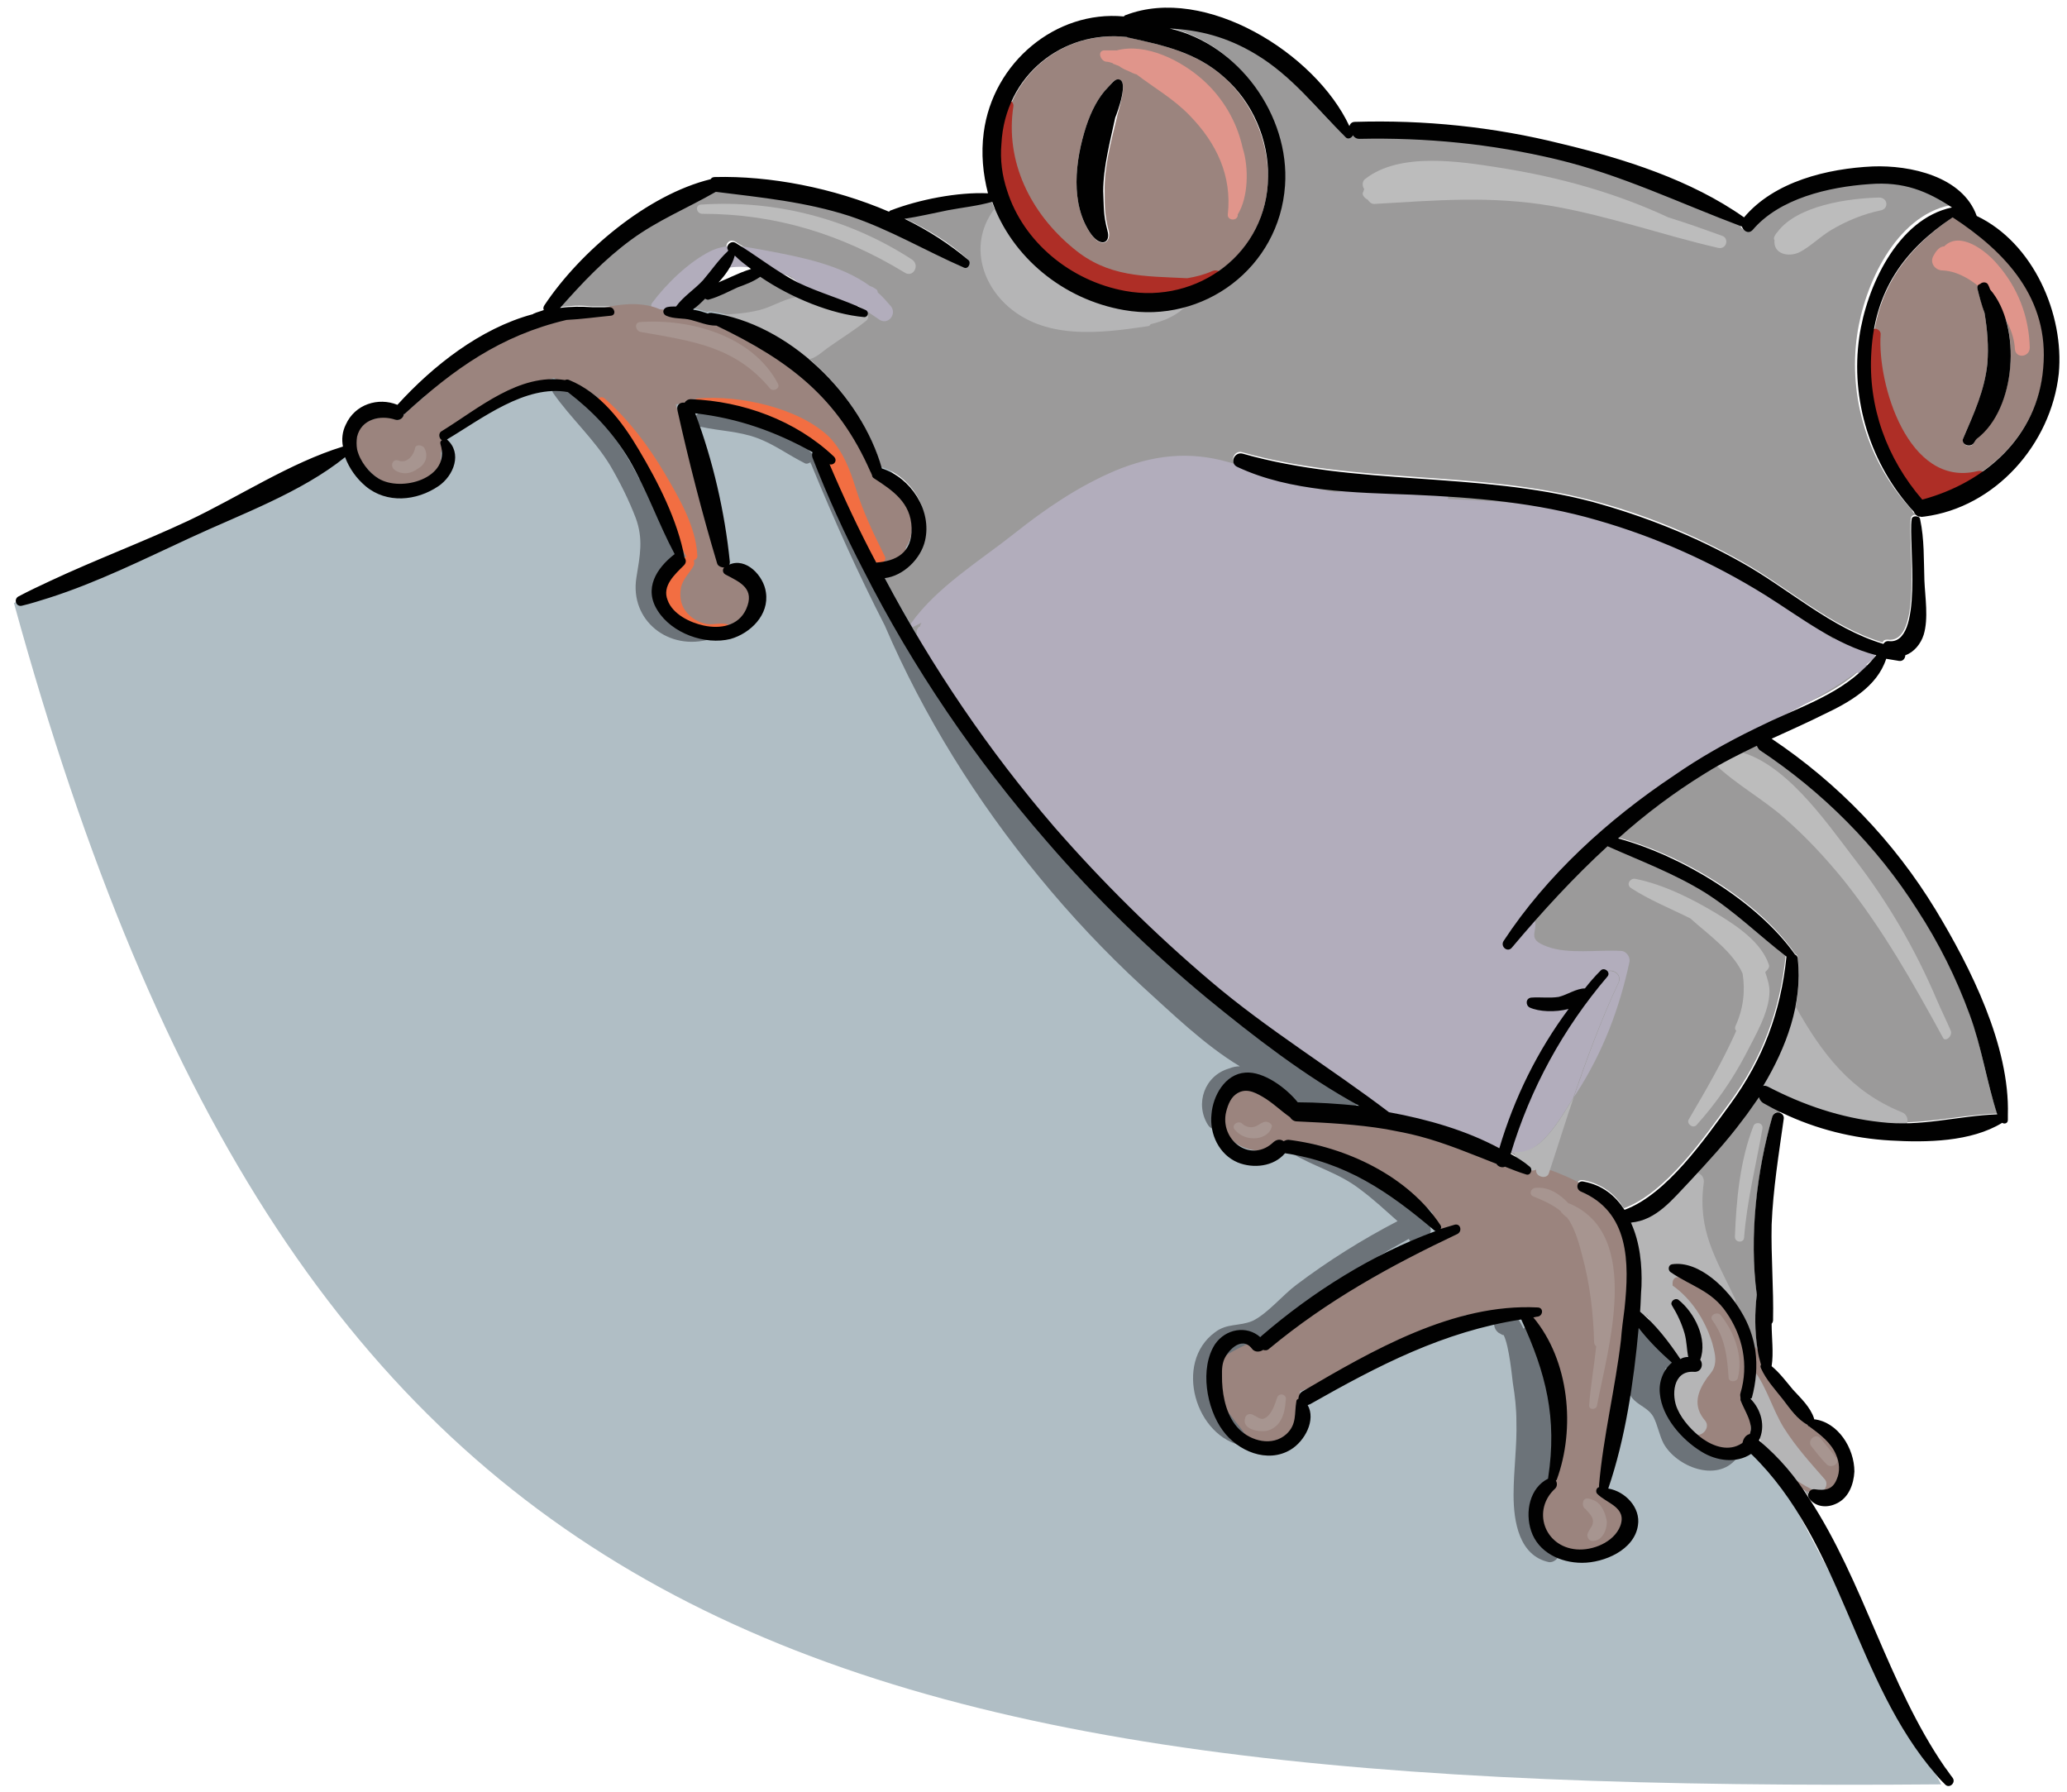<svg width="135" height="117" viewBox="0 0 135 117" version="1.1" xmlns="http://www.w3.org/2000/svg" xmlns:xlink="http://www.w3.org/1999/xlink">
<title>XMLID 2</title>
<desc>Created using Figma</desc>
<g id="Canvas" transform="translate(4918 -8466)">
<g id="XMLID 2">
<g id="XMLID 61" style="mix-blend-mode:difference">
<g id="Vector">
<use xlink:href="#path0_fill" transform="translate(-4917.09 8484.82)" fill="#B0BEC5"/>
</g>
<g id="XMLID 72">
<use xlink:href="#path1_fill" transform="translate(-4852.56 8468.37)" fill="#9B847E"/>
</g>
<g id="XMLID 71">
<use xlink:href="#path2_fill" transform="translate(-4827.33 8533.13)" fill="#9B9A9A"/>
</g>
<g id="XMLID 70">
<use xlink:href="#path3_fill" transform="translate(-4803.67 8554.1)" fill="#9B9A9A"/>
</g>
<g id="XMLID 69">
<use xlink:href="#path4_fill" transform="translate(-4812.31 8514.65)" fill="#9B9A9A"/>
</g>
<g id="XMLID 68">
<use xlink:href="#path5_fill" transform="translate(-4811.57 8537.52)" fill="#9B9A9A"/>
</g>
<g id="XMLID 65">
<use xlink:href="#path6_fill" transform="translate(-4894.76 8467.81)" fill="#9B9A9A"/>
</g>
<g id="XMLID 62">
<use xlink:href="#path7_fill" transform="translate(-4795.76 8480.15)" fill="#9B847E"/>
</g>
</g>
<g id="XMLID 60">
<use xlink:href="#path8_fill" transform="translate(-4858.54 8495.76)" fill="#B2ADBC"/>
</g>
<g id="XMLID 58">
<use xlink:href="#path9_fill" transform="translate(-4824.28 8525.56)" fill="#B2ADBC"/>
</g>
<g id="XMLID 57">
<use xlink:href="#path10_fill" transform="translate(-4875.47 8482.07)" fill="#B2ADBC"/>
</g>
<g id="XMLID 56">
<use xlink:href="#path11_fill" transform="translate(-4838.46 8537)" fill="#9B847E"/>
</g>
<g id="XMLID 55">
<use xlink:href="#path12_fill" transform="translate(-4809.64 8548.81)" fill="#9B847E"/>
</g>
<g id="XMLID 54">
<use xlink:href="#path13_fill" transform="translate(-4894.79 8485.86)" fill="#9B847E"/>
</g>
<g id="XMLID 42">
<g id="XMLID 53">
<use xlink:href="#path14_fill" transform="translate(-4871.39 8485.41)" fill="#B5B5B6"/>
</g>
<g id="XMLID 52">
<use xlink:href="#path15_fill" transform="translate(-4853.96 8479.23)" fill="#B5B5B6"/>
</g>
<g id="XMLID 51">
<use xlink:href="#path16_fill" transform="translate(-4879.04 8491.94)" fill="#F26E42"/>
</g>
<g id="XMLID 50">
<use xlink:href="#path17_fill" transform="translate(-4872.74 8491.98)" fill="#F26E42"/>
</g>
<g id="XMLID 49">
<use xlink:href="#path18_fill" transform="translate(-4811.55 8542.56)" fill="#B5B5B6"/>
</g>
<g id="XMLID 48">
<use xlink:href="#path19_fill" transform="translate(-4804.04 8555.35)" fill="#B5B5B6"/>
</g>
<g id="XMLID 47">
<use xlink:href="#path20_fill" transform="translate(-4802.88 8531.59)" fill="#B5B5B6"/>
</g>
<g id="XMLID 46">
<use xlink:href="#path21_fill" transform="translate(-4852.86 8515.76)" fill="#B2ADBC"/>
</g>
<g id="XMLID 45">
<use xlink:href="#path22_fill" transform="translate(-4819.52 8529.42)" fill="#B2ADBC"/>
</g>
<g id="XMLID 44">
<use xlink:href="#path22_fill" transform="translate(-4819.52 8529.42)" fill="#B2ADBC"/>
</g>
<g id="XMLID 43">
<use xlink:href="#path23_fill" transform="translate(-4819.1 8537.66)" fill="#B5B5B6"/>
</g>
</g>
<g id="XMLID 33">
<g id="XMLID 40">
<use xlink:href="#path24_fill" transform="translate(-4811.78 8552.55)" fill="#6C7379"/>
</g>
<g id="XMLID 39">
<use xlink:href="#path25_fill" transform="translate(-4820.42 8551.59)" fill="#6C7379"/>
</g>
<g id="XMLID 38">
<use xlink:href="#path26_fill" transform="translate(-4840.08 8540.6)" fill="#6C7379"/>
</g>
<g id="XMLID 37">
<use xlink:href="#path27_fill" transform="translate(-4872.62 8492.87)" fill="#6C7379"/>
</g>
<g id="XMLID 36">
<use xlink:href="#path28_fill" transform="translate(-4881.93 8491.19)" fill="#6C7379"/>
</g>
</g>
<g id="XMLID 18">
<g id="XMLID 32">
<use xlink:href="#path29_fill" transform="translate(-4806.11 8515.02)" fill="#BCBCBC"/>
</g>
<g id="XMLID 31">
<use xlink:href="#path30_fill" transform="translate(-4811.63 8523.38)" fill="#BCBCBC"/>
</g>
<g id="XMLID 30">
<use xlink:href="#path31_fill" transform="translate(-4804.69 8539.34)" fill="#BCBCBC"/>
</g>
<g id="XMLID 29">
<use xlink:href="#path32_fill" transform="translate(-4818.03 8543.56)" fill="#A79590"/>
</g>
<g id="XMLID 28">
<use xlink:href="#path33_fill" transform="translate(-4814.62 8563.85)" fill="#A79590"/>
</g>
<g id="XMLID 27">
<use xlink:href="#path34_fill" transform="translate(-4836.71 8557.06)" fill="#A79590"/>
</g>
<g id="XMLID 26">
<use xlink:href="#path35_fill" transform="translate(-4837.43 8539.25)" fill="#A79590"/>
</g>
<g id="XMLID 25">
<use xlink:href="#path36_fill" transform="translate(-4806.22 8551.77)" fill="#A79590"/>
</g>
<g id="XMLID 24">
<use xlink:href="#path37_fill" transform="translate(-4799.78 8559.79)" fill="#A79590"/>
</g>
<g id="XMLID 23">
<use xlink:href="#path38_fill" transform="translate(-4876.46 8487)" fill="#A79590"/>
</g>
<g id="XMLID 22">
<use xlink:href="#path39_fill" transform="translate(-4892.39 8495.08)" fill="#A79590"/>
</g>
<g id="XMLID 21">
<use xlink:href="#path40_fill" transform="translate(-4872.48 8479.31)" fill="#BCBCBC"/>
</g>
<g id="XMLID 20">
<use xlink:href="#path41_fill" transform="translate(-4829 8476.5)" fill="#BCBCBC"/>
</g>
<g id="XMLID 19">
<use xlink:href="#path42_fill" transform="translate(-4802.14 8478.9)" fill="#BCBCBC"/>
</g>
</g>
<g id="XMLID 17">
<use xlink:href="#path43_fill" transform="translate(-4853.17 8472.51)" fill="#AE2E26"/>
</g>
<g id="XMLID 16">
<use xlink:href="#path44_fill" transform="translate(-4796.11 8487.47)" fill="#AE2E26"/>
</g>
<g id="XMLID 13">
<g id="XMLID 15">
<use xlink:href="#path45_fill" transform="translate(-4846.15 8469.17)" fill="#E0958B"/>
</g>
<g id="XMLID 14">
<use xlink:href="#path46_fill" transform="translate(-4791.81 8481.71)" fill="#E0958B"/>
</g>
</g>
<g id="XMLID 3">
<g id="XMLID 12">
<use xlink:href="#path47_fill" transform="translate(-4847.69 8471.18)" fill="#010101"/>
</g>
<g id="XMLID 11">
<use xlink:href="#path48_fill" transform="translate(-4803.46 8538.64)" fill="#010101"/>
</g>
<g id="XMLID 10">
<use xlink:href="#path49_fill" transform="translate(-4789.81 8484.44)" fill="#010101"/>
</g>
<g id="XMLID 4">
<use xlink:href="#path50_fill" transform="translate(-4916.97 8466.5)" fill="#010101"/>
</g>
</g>
</g>
</g>
<defs>
<path id="path0_fill" d="M 125.875 97.698C 51.954 98.328 18.678 88.536 0 20.556L 46.655 0L 114.558 76.218L 125.875 97.698Z"/>
<path id="path1_fill" d="M 17.377 9.194C 17.377 6.745 16.315 4.297 14.513 2.68C 12.712 1.064 10.587 0.602 8.323 0.094C 8.277 0.094 8.231 0.047 8.185 0.047C 3.981 -0.415 0.24 2.542 0.009 7.023C -0.037 8.085 0.101 9.147 0.378 10.071C 1.441 13.443 4.536 15.938 8.092 16.631C 12.804 17.508 17.331 14.182 17.377 9.194ZM 5.829 12.935C 4.443 10.995 4.767 8.085 5.506 5.868C 5.829 4.898 6.291 3.974 6.938 3.327C 7.076 3.189 7.307 2.819 7.538 2.819C 8.37 2.727 7.538 4.99 7.492 5.36C 7.122 6.884 6.66 8.593 6.707 10.164C 6.707 11.18 6.707 11.688 6.984 12.75C 7.122 13.489 6.476 13.859 5.829 12.935Z"/>
<path id="path2_fill" d="M 0.191 0C -0.086 0 -0.04 0.416 0.191 0.416C 0.468 0.416 0.422 0 0.191 0Z"/>
<path id="path3_fill" d="M 0.231 0.046C 0.416 1.062 0.323 2.125 0.046 3.141C 0.046 3.187 0.046 3.187 0 3.187C 0.739 3.88 1.109 4.989 0.693 5.913C 1.94 7.067 2.956 8.315 3.834 9.7C 3.649 9.423 3.834 9.054 4.204 9.1C 4.85 9.239 5.358 9.146 5.636 8.499C 5.866 7.991 5.82 7.391 5.589 6.883C 5.266 6.051 4.527 5.497 3.834 5.035C 3.788 4.989 3.742 4.943 3.742 4.943C 3.049 4.573 2.633 3.834 2.125 3.28C 1.617 2.633 1.016 2.032 0.693 1.247C 0.647 1.155 0.693 1.062 0.693 1.016C 0.601 0.693 0.508 0.37 0.462 -2.81938e-06L 0.231 0.046Z"/>
<path id="path4_fill" d="M 9.793 22.265C 12.102 23.466 14.551 24.297 17.137 24.575C 19.817 24.852 22.172 24.159 24.759 24.066C 24.02 21.942 23.743 19.678 22.958 17.553C 22.08 15.151 20.925 12.842 19.54 10.717C 16.86 6.559 13.35 3.003 9.239 0.277C 9.146 0.185 9.054 0.092 9.054 0C 7.899 0.554 6.79 1.155 5.682 1.802C 3.649 3.049 1.755 4.527 1.40969e-06 6.051C 4.157 7.16 9.146 10.162 11.548 13.627C 11.641 13.673 11.733 13.765 11.733 13.904C 12.056 16.814 11.04 19.678 9.516 22.172C 9.608 22.219 9.7 22.219 9.793 22.265Z"/>
<path id="path5_fill" d="M 7.206 14.089C 7.668 14.874 7.991 15.752 8.13 16.629L 8.361 16.583C 8.176 15.475 8.176 14.181 8.315 13.026C 7.807 9.239 8.315 4.943 9.331 1.386C 9.423 1.109 9.654 1.062 9.839 1.155L 9.885 1.016C 9.47 0.831 9.054 0.601 8.638 0.37C 8.499 0.277 8.407 0.139 8.361 0C 8.038 0.508 7.668 1.016 7.298 1.478C 6.236 2.91 5.035 4.204 3.834 5.497C 2.725 6.652 1.663 8.038 -2.81938e-06 8.176C 0.554 9.423 0.739 10.948 0.693 12.333C 0.647 12.888 0.647 13.442 0.601 13.996C 1.663 14.874 2.494 15.983 3.233 17.091C 3.372 17.045 3.557 16.999 3.742 16.953C 3.695 16.445 3.649 15.937 3.511 15.428C 3.326 14.782 3.003 14.135 2.679 13.581C 2.541 13.35 2.864 13.072 3.095 13.211C 4.157 13.996 5.035 15.752 4.527 17.137C 4.758 17.415 4.619 17.969 4.111 17.923C 2.725 17.83 2.633 19.447 3.049 20.371C 3.372 21.11 4.065 21.849 4.712 22.311C 5.451 22.819 6.421 23.189 7.252 22.588C 7.252 22.588 7.298 22.588 7.298 22.542C 7.345 22.265 7.529 22.034 7.76 21.988C 8.038 21.295 7.391 20.51 7.16 19.77C 7.16 19.724 7.16 19.678 7.16 19.632C 7.114 19.54 7.114 19.447 7.16 19.308C 7.668 17.507 7.298 15.613 6.236 14.043C 5.22 12.611 3.88 12.333 2.587 11.41C 2.402 11.271 2.494 10.902 2.679 10.902C 4.481 10.717 6.328 12.657 7.206 14.089Z"/>
<path id="path6_fill" d="M 53.11 -4.40528e-08C 57.591 1.016 60.917 5.682 60.639 10.255C 60.27 15.613 55.327 19.355 50.108 18.385C 46.181 17.692 42.809 14.92 41.516 11.317C 40.592 11.594 39.576 11.687 38.605 11.871C 37.682 12.056 36.758 12.287 35.788 12.426C 37.358 13.165 38.79 14.043 39.945 15.105C 40.176 15.29 39.945 15.752 39.668 15.613C 37.174 14.505 34.818 13.119 32.185 12.241C 29.321 11.317 26.457 10.994 23.5 10.671C 23.5 10.671 23.5 10.671 23.454 10.671C 21.607 11.733 19.62 12.518 17.911 13.812C 16.156 15.105 14.724 16.629 13.292 18.246C 13.985 18.154 14.678 18.108 15.371 18.2C 15.74 18.2 16.156 18.2 16.525 18.2C 16.849 18.2 16.987 18.754 16.618 18.754C 15.648 18.847 14.678 18.985 13.708 19.031C 9.412 20.048 6.363 22.219 3.13 25.175C 3.13 25.175 3.13 25.175 3.083 25.175C 3.037 25.406 2.806 25.637 2.529 25.544C 1.513 25.221 0.312 25.498 0.035 26.653C -0.012 26.93 -0.012 27.207 0.035 27.485C 0.219 28.27 0.82 29.009 1.42 29.378C 2.899 30.302 6.178 29.378 5.485 27.161C 5.439 27.069 5.485 26.977 5.578 26.884C 5.393 26.792 5.301 26.422 5.578 26.284C 7.98 24.805 10.613 22.496 13.615 22.958C 13.708 22.912 13.8 22.912 13.892 22.958C 15.925 23.743 17.311 25.683 18.419 27.485C 19.713 29.61 20.96 32.058 21.422 34.552C 21.514 34.691 21.56 34.922 21.376 35.06C 20.775 35.661 19.944 36.354 20.313 37.324C 20.683 38.201 21.838 38.802 22.669 38.987C 23.732 39.218 24.979 39.033 25.441 37.924C 26.041 36.585 25.025 36.169 24.101 35.661C 23.962 35.568 23.87 35.337 24.009 35.199C 23.824 35.245 23.593 35.153 23.547 34.922C 22.577 31.642 21.699 28.27 20.96 24.944C 20.867 24.575 21.145 24.39 21.422 24.436C 21.514 24.297 21.653 24.205 21.838 24.205C 25.256 24.39 28.674 25.637 31.169 27.947C 31.399 28.177 31.169 28.547 30.891 28.455C 31.815 30.626 32.831 32.751 33.94 34.876C 35.187 34.783 36.296 34.275 36.25 32.612C 36.203 30.995 35.002 30.21 33.801 29.378C 33.709 29.332 33.663 29.24 33.663 29.148C 33.617 29.101 33.571 29.055 33.571 29.009C 31.446 24.159 28.305 21.433 23.5 19.54C 23.5 19.54 23.5 19.54 23.454 19.54C 22.9 19.401 22.392 19.17 21.838 19.078C 21.329 18.939 20.729 18.939 20.221 18.708C 19.944 18.57 19.99 18.246 20.267 18.154C 20.452 18.108 20.683 18.108 20.867 18.108C 21.329 17.461 22.069 16.999 22.623 16.398C 23.177 15.752 23.639 15.059 24.24 14.505C 24.24 14.505 24.286 14.505 24.286 14.458C 24.055 14.181 24.378 13.765 24.748 13.95C 26.134 14.782 27.381 15.798 28.813 16.537C 30.245 17.276 31.815 17.692 33.247 18.338C 33.478 18.431 33.386 18.8 33.155 18.8C 30.984 18.616 28.397 17.553 26.364 16.167C 25.902 16.445 25.394 16.629 24.886 16.86C 24.286 17.091 23.639 17.415 23.039 17.646C 22.946 17.692 22.808 17.646 22.761 17.599C 22.53 17.83 22.253 18.108 21.976 18.292C 22.022 18.292 22.069 18.292 22.115 18.338C 22.392 18.385 22.669 18.477 22.946 18.57C 22.992 18.523 23.085 18.523 23.177 18.523C 28.212 19.262 32.97 23.928 34.31 28.686C 36.25 29.286 37.589 31.411 37.127 33.397C 36.85 34.598 35.695 35.753 34.494 35.846C 37.589 41.62 41.285 47.07 45.581 52.105C 48.722 55.755 52.094 59.08 55.789 62.175C 59.485 65.316 63.596 67.765 67.43 70.721C 69.97 71.137 72.511 71.922 74.636 73.077C 75.606 69.797 77.13 66.702 79.163 63.977C 78.285 64.208 77.176 64.162 76.622 63.885C 76.345 63.746 76.345 63.284 76.715 63.238C 77.315 63.192 77.915 63.284 78.516 63.192C 79.117 63.099 79.671 62.684 80.225 62.637C 80.549 62.268 80.872 61.852 81.241 61.482C 81.472 61.252 81.888 61.621 81.703 61.852C 78.793 65.316 76.668 69.15 75.375 73.446C 75.837 73.724 76.253 74.001 76.622 74.278C 76.853 74.463 76.668 74.878 76.391 74.786C 75.929 74.647 75.467 74.463 75.005 74.278C 74.821 74.37 74.59 74.278 74.451 74.093C 72.788 73.446 71.171 72.707 69.416 72.291C 68.677 72.107 67.938 71.968 67.245 71.83C 65.351 71.506 63.411 71.414 61.425 71.322C 61.194 71.322 61.055 71.183 60.963 71.044C 60.316 70.629 59.808 70.121 59.161 69.705C 58.607 69.381 58.007 69.104 57.406 69.566C 57.036 69.843 56.805 70.444 56.759 70.86C 56.482 72.707 58.468 74.047 59.9 72.661C 60.131 72.43 60.362 72.476 60.547 72.615C 60.639 72.569 60.732 72.522 60.87 72.522C 64.612 72.984 68.677 74.878 70.802 78.112C 70.848 78.204 70.848 78.297 70.802 78.343C 71.125 78.25 71.402 78.158 71.726 78.066C 72.095 77.927 72.28 78.481 71.91 78.666C 67.476 80.791 63.411 83.054 59.623 86.149C 59.485 86.288 59.346 86.288 59.208 86.242C 59.023 86.38 58.653 86.427 58.468 86.149C 57.776 85.272 56.805 86.427 56.621 86.981C 56.482 87.397 56.482 87.905 56.528 88.32C 56.575 89.429 56.852 90.63 57.637 91.415C 58.422 92.201 59.808 92.57 60.732 91.739C 61.425 91.092 61.24 90.445 61.379 89.614C 61.379 89.521 61.471 89.475 61.517 89.429C 61.471 89.244 61.517 89.059 61.748 88.967C 66.321 86.242 71.633 83.147 77.13 83.47C 77.546 83.47 77.5 84.025 77.13 84.071C 77.038 84.071 76.945 84.117 76.853 84.117C 79.209 86.935 79.625 91.369 78.377 94.741C 78.377 94.741 78.377 94.787 78.331 94.787C 78.424 94.926 78.424 95.157 78.285 95.296C 76.761 96.728 77.546 99.129 79.671 99.268C 80.733 99.36 82.165 98.806 82.535 97.744C 82.997 96.543 81.611 96.312 81.01 95.619C 80.872 95.48 80.918 95.249 81.149 95.203C 81.149 95.157 81.149 95.111 81.149 95.064C 81.426 91.923 82.211 88.782 82.581 85.595C 82.673 84.948 82.766 84.255 82.812 83.562C 83.135 80.56 83.135 77.28 79.948 75.895C 79.578 75.756 79.717 75.202 80.133 75.248C 81.38 75.479 82.258 76.172 82.812 77.096C 85.584 76.079 88.078 72.43 89.741 70.167C 91.866 67.257 93.02 64.162 93.39 60.559C 91.588 59.173 89.972 57.556 88.032 56.355C 85.999 55.108 83.874 54.276 81.703 53.352C 79.486 55.385 77.407 57.602 75.467 59.958C 75.19 60.281 74.682 59.866 74.913 59.542C 77.731 55.2 81.749 51.597 86.045 48.733C 87.708 47.625 89.51 46.562 91.311 45.685C 91.681 45.5 92.05 45.315 92.466 45.13C 95.099 43.929 97.409 43.144 99.257 40.88C 96.577 40.141 94.36 38.432 92.004 36.954C 88.586 34.783 84.891 33.166 81.01 32.058C 77.038 30.903 73.019 30.58 68.908 30.395C 65.166 30.256 61.009 30.256 57.544 28.593C 57.036 28.362 57.36 27.577 57.868 27.716C 65.351 29.84 73.158 28.87 80.687 30.857C 84.059 31.734 87.339 33.074 90.388 34.783C 93.482 36.492 96.3 39.125 99.719 40.141C 99.765 40.003 99.857 39.957 100.042 39.957C 102.398 40.28 101.335 33.397 101.566 32.011C 101.612 31.827 101.797 31.781 101.936 31.827L 101.936 31.781C 101.751 31.734 101.659 31.596 101.612 31.457C 98.795 28.455 97.455 24.159 98.055 20.048C 98.517 16.814 100.55 12.333 104.107 11.594C 102.49 10.532 100.966 9.885 98.702 10.07C 96.115 10.255 92.836 10.994 91.08 13.072C 90.803 13.396 90.48 13.165 90.388 12.842C 86.323 11.317 82.535 9.423 78.285 8.453C 74.035 7.437 69.739 7.067 65.397 7.114C 65.213 7.114 65.074 7.021 64.982 6.883C 64.935 7.067 64.704 7.16 64.52 7.021C 62.58 5.127 61.009 3.003 58.607 1.571C 56.852 0.554 55.05 0.092 53.11 -4.40528e-08ZM 67.615 65.732C 67.384 65.732 67.337 65.316 67.615 65.316C 67.846 65.316 67.892 65.732 67.615 65.732Z"/>
<path id="path7_fill" d="M 0.027 8.777C -0.204 12.38 1.044 15.752 3.353 18.431C 7.464 17.322 10.836 14.32 11.252 9.839C 11.668 5.358 8.804 2.31 5.339 -3.52422e-07C 2.152 2.171 0.258 4.85 0.027 8.777ZM 6.633 14.828C 6.402 15.151 5.848 14.874 5.986 14.458C 6.679 12.842 7.372 11.41 7.557 9.608C 7.649 8.453 7.557 7.345 7.372 6.282C 7.233 5.774 7.049 5.266 6.91 4.712C 6.864 4.527 6.956 4.434 7.095 4.388C 7.233 4.25 7.51 4.25 7.603 4.434C 7.649 4.527 7.695 4.619 7.741 4.712C 9.82 7.114 9.451 12.518 6.864 14.458C 6.771 14.597 6.725 14.736 6.633 14.828Z"/>
<path id="path8_fill" d="M 62.767 12.474C 62.12 12.197 61.52 11.919 60.873 11.689C 60.596 11.596 60.365 11.735 60.272 11.966C 55.838 8.917 51.172 6.007 46.045 4.39C 43.089 3.466 40.086 3.051 36.991 2.912C 36.391 2.866 35.744 2.866 35.097 2.82C 35.19 2.635 35.051 2.404 34.867 2.358C 32.603 1.942 29.97 2.219 27.66 2.358C 25.258 1.988 23.134 1.064 20.778 0.418C 18.191 -0.322 15.835 -0.044 13.387 0.972C 10.985 1.988 8.814 3.466 6.781 5.083C 4.564 6.838 1.7 8.594 0.037 10.95C -0.055 11.042 0.037 11.227 0.176 11.181C 0.361 11.088 0.545 10.996 0.73 10.903C 0.684 10.95 0.638 11.042 0.638 11.134L 0.545 11.181C 0.453 11.273 0.407 11.411 0.407 11.504C 0.499 12.104 0.684 12.659 1.007 13.213C 1.192 13.536 1.423 14.044 1.839 14.183C 4.841 20.465 9.922 26.008 14.957 30.581C 17.868 33.214 20.916 35.663 24.057 38.065C 27.06 40.328 30.34 43.469 34.174 44.07C 34.497 44.116 34.636 43.746 34.451 43.562C 35.097 42.176 35.375 40.605 35.929 39.173C 36.576 37.51 37.315 35.894 38.192 34.323C 40.04 31.043 42.35 28.087 44.983 25.454C 47.569 22.867 50.48 20.65 53.621 18.802C 56.346 17.232 59.256 15.985 61.797 14.137C 62.166 14.368 62.674 13.952 62.444 13.629C 62.582 13.536 62.721 13.398 62.859 13.305C 63.136 13.028 63.044 12.612 62.767 12.474Z"/>
<path id="path9_fill" d="M 12.154 2.536C 10.722 2.444 8.689 2.767 7.35 2.259C 5.918 1.751 6.749 1.335 6.518 0.457C 6.334 -0.189 5.225 -0.143 5.363 0.55C 5.41 0.735 4.902 1.474 4.902 1.797C 4.902 1.889 4.948 1.936 4.948 2.028C 4.671 1.982 4.347 2.167 4.255 2.398C 2.684 5.308 0.606 8.911 0.051 12.237C -0.041 12.791 -0.041 13.207 0.328 13.669C 0.975 14.454 3.885 15.424 4.855 15.655C 4.948 15.655 5.04 15.701 5.133 15.701C 5.086 15.47 5.086 15.239 5.133 14.962C 5.04 15.054 4.948 15.054 4.809 15.054C 5.363 12.837 6.611 10.805 7.812 8.726C 9.151 6.555 10.583 4.615 11.045 4.014C 11.415 3.552 12.246 3.968 12.015 4.569C 10.86 7.017 9.937 9.557 9.059 12.098C 9.105 12.006 9.197 11.913 9.244 11.821C 10.953 9.188 12.061 6.278 12.708 3.229C 12.754 2.906 12.477 2.536 12.154 2.536Z"/>
<path id="path10_fill" d="M 15.672 3.946C 15.395 3.623 15.118 3.299 14.795 3.022C 14.795 2.93 14.749 2.837 14.656 2.791C 14.518 2.699 14.425 2.653 14.287 2.606C 12.393 1.221 9.76 0.713 7.543 0.297C 6.249 0.066 5.048 -0.257 3.847 0.343C 2.461 1.036 0.983 2.468 0.059 3.715C -0.125 3.992 0.152 4.316 0.475 4.177C 0.521 4.177 0.521 4.131 0.567 4.131C 0.66 4.269 0.891 4.362 1.076 4.269C 1.907 3.9 2.6 3.53 3.293 2.93C 3.755 2.514 4.309 2.052 4.679 1.498C 5.833 1.175 7.034 1.452 8.328 1.775C 8.605 1.821 8.882 1.914 9.159 2.006C 10.268 3.068 11.561 3.854 13.132 4.085C 13.27 4.085 13.409 4.038 13.501 3.9C 13.963 4.177 14.471 4.5 14.933 4.824C 15.488 5.147 16.042 4.454 15.672 3.946Z"/>
<path id="path11_fill" d="M 26.796 12.159C 26.888 10.357 26.704 8.602 25.272 7.354C 23.655 5.922 21.16 5.183 19.082 4.537C 17.973 3.428 16.31 3.197 14.832 2.92C 13.493 2.689 12.153 2.504 10.767 2.597C 10.213 2.458 9.612 2.366 9.012 2.319C 8.919 2.319 8.873 2.319 8.827 2.366C 8.504 2.273 8.18 2.181 7.811 2.088C 7.395 1.996 6.979 1.996 6.564 1.95C 5.409 1.811 4.947 1.396 4.069 0.749C 3.053 0.056 1.852 -0.452 0.882 0.61C -1.197 2.828 2.36 5.368 4.439 3.474C 5.085 3.705 5.778 3.844 6.286 3.982C 9.197 4.86 11.691 6.292 14.001 8.14L 14.001 8.186C 14.093 8.648 14.37 9.156 14.786 9.433C 13.123 10.265 11.553 11.373 10.028 12.297C 7.487 13.821 4.947 15.392 2.36 16.87C 1.667 16.454 0.79 16.685 0.328 17.471C -0.458 18.718 0.328 20.843 1.021 21.905C 2.868 24.815 6.056 23.06 5.363 20.011C 5.363 19.965 5.363 19.919 5.363 19.873C 9.058 18.395 12.476 16.27 16.172 14.884C 17.511 14.838 18.897 14.745 20.237 14.607C 21.807 16.824 22.639 19.457 22.5 22.229C 22.408 23.891 21.946 25.37 21.253 26.894C 20.976 27.448 20.56 28.003 20.699 28.649C 21.114 31.098 26.888 31.051 26.657 28.187C 26.565 27.356 26.011 27.264 25.595 26.663C 24.671 25.185 25.687 22.321 25.918 20.704C 26.242 17.933 26.657 15.022 26.796 12.159Z"/>
<path id="path12_fill" d="M 11.231 11.158C 9.707 9.033 7.166 8.155 6.473 5.43C 6.381 5.014 5.734 5.06 5.642 5.43C 5.272 3.259 3.702 1.272 1.531 0.718C 1.3 0.487 1.115 0.302 0.884 0.118C 0.283 -0.344 -0.317 0.672 0.191 1.134C 0.283 1.226 0.422 1.319 0.514 1.457C 1.207 2.15 1.762 2.935 2.085 3.905C 2.547 5.384 2.316 5.799 1.484 6.954C 1.438 7 1.392 7.093 1.346 7.139C 1.346 7.139 1.346 7.139 1.3 7.185C 1.253 7.185 1.207 7.231 1.207 7.231C 0.93 7.416 0.884 7.601 0.884 7.924C 0.838 8.063 0.838 8.248 0.838 8.479C 1.022 10.049 3.794 12.821 5.457 11.573C 5.965 11.204 6.011 10.603 5.965 10.003C 5.919 9.726 5.873 9.402 5.827 9.125C 6.242 10.511 6.843 11.804 7.767 12.913C 8.552 13.883 9.938 15.407 11.277 14.391C 12.386 13.606 11.878 12.128 11.231 11.158Z"/>
<path id="path13_fill" d="M 35.827 12.902C 35.18 11.886 34.21 11.055 33.609 9.992C 33.009 8.976 32.501 7.913 31.808 6.99C 30.653 5.465 29.267 4.172 27.697 3.109C 25.433 1.585 22.662 0.523 19.89 0.338C 18.551 -0.263 16.749 0.014 15.04 0.569C 11.021 0.754 7.464 3.063 4.601 5.927C 4.554 5.973 4.554 6.019 4.508 6.066C 3.908 6.528 3.353 7.036 2.845 7.59C 2.799 7.59 2.799 7.59 2.753 7.544L 2.707 7.544C 2.383 7.359 2.014 7.313 1.598 7.405C 1.506 7.451 1.413 7.451 1.275 7.498C 0.72 7.544 0.212 7.96 0.12 8.56C 0.12 8.606 0.12 8.606 0.12 8.652C -0.203 9.392 0.166 10.223 0.767 10.731L 0.813 10.777C 1.737 11.886 3.723 12.625 4.924 11.516C 5.432 11.055 5.663 10.362 5.571 9.715C 5.848 9.161 6.079 8.606 6.217 8.006C 7.234 7.267 8.296 6.666 9.497 6.112C 10.606 5.65 11.807 5.234 12.961 4.818C 13.008 4.818 13.008 4.865 13.054 4.865C 14.116 5.558 15.133 6.25 16.195 6.943L 16.241 6.99C 16.334 7.128 16.472 7.174 16.564 7.174C 16.795 7.313 17.026 7.451 17.211 7.59C 18.412 9.484 19.567 11.424 20.537 13.457C 20.537 13.503 20.537 13.503 20.537 13.549C 20.907 14.565 21.091 15.489 20.999 16.505C 20.907 16.551 20.814 16.644 20.814 16.782C 20.814 17.059 20.768 17.198 20.768 17.337C 20.075 17.706 19.798 18.723 20.168 19.508C 20.722 20.801 22.708 21.217 23.955 21.078C 25.156 20.94 26.265 19.831 25.711 18.584C 25.433 17.937 24.787 17.66 24.232 17.383C 24.14 16.921 23.955 16.413 23.54 16.274C 22.893 13.041 22.061 9.623 20.907 6.528C 20.953 6.528 21.045 6.528 21.091 6.528C 24.002 5.742 27.651 7.544 29.822 9.53C 31.623 11.147 31.808 13.549 33.194 15.443C 33.425 15.72 33.609 15.951 33.84 16.136C 33.794 16.228 33.794 16.367 33.84 16.459C 33.887 16.551 33.979 16.69 34.118 16.782C 34.349 16.921 34.626 17.013 34.903 16.967C 35.411 16.875 35.965 16.413 35.965 15.858C 36.474 15.166 36.52 13.965 35.827 12.902Z"/>
<path id="path14_fill" d="M 9.556 0.927C 9.418 1.019 9.325 1.112 9.187 1.158C 9.141 1.019 9.002 0.927 8.864 0.927C 7.57 0.742 6.462 -0.228 5.122 0.049C 4.383 0.234 3.736 0.65 2.997 0.835C 2.073 1.066 1.196 1.112 0.226 1.158C -0.098 1.158 -0.052 1.574 0.226 1.62C 0.687 1.666 1.149 1.666 1.565 1.666C 1.473 1.897 1.565 2.128 1.842 2.267C 2.858 2.729 4.66 3.883 5.861 3.791C 5.861 3.837 5.861 3.883 5.815 3.93C 5.815 3.976 5.861 4.022 5.907 4.022C 6.508 4.207 7.108 3.514 7.616 3.191C 8.402 2.636 9.233 2.128 9.972 1.528C 10.296 1.25 9.88 0.696 9.556 0.927Z"/>
<path id="path15_fill" d="M 12.963 6.322C 12.317 6.506 11.762 6.83 11.162 7.014C 11.116 7.014 11.069 6.968 10.977 6.968C 6.589 6.922 4.325 4.705 1.831 1.333C 1.739 1.194 1.554 1.102 1.415 1.102C 1.508 0.871 1.6 0.686 1.692 0.455C 1.877 0.039 1.415 -0.145 1.138 0.132C -0.617 2.118 -0.248 4.797 1.6 6.599C 4.094 9.001 7.79 8.539 10.885 8.077C 10.977 8.077 11.069 8.031 11.116 7.938C 11.901 7.754 12.686 7.43 13.241 6.922C 13.564 6.691 13.379 6.183 12.963 6.322Z"/>
<path id="path16_fill" d="M 8.474 14.814C 8.059 14.721 7.643 14.86 7.227 14.814C 6.673 14.721 6.119 14.398 5.795 13.936C 5.472 13.474 5.426 12.966 5.518 12.412C 5.657 11.857 6.026 11.534 6.303 11.072C 6.396 10.934 6.396 10.795 6.349 10.656C 6.488 10.61 6.627 10.472 6.58 10.287C 6.488 8.439 5.379 6.545 4.456 4.975C 3.393 3.173 2.1 1.464 0.529 0.078C 0.252 -0.153 -0.164 0.171 0.067 0.494C 1.314 2.018 2.515 3.543 3.486 5.206C 4.456 6.869 4.918 8.809 5.888 10.425L 5.841 10.425C 4.317 10.98 3.994 13.289 4.825 14.49C 5.241 15.137 5.98 15.599 6.719 15.738C 7.366 15.876 8.336 15.83 8.705 15.229C 8.752 15.045 8.659 14.86 8.474 14.814Z"/>
<path id="path17_fill" d="M 12.525 10.339C 11.786 8.86 11.139 7.521 10.631 5.904C 10.262 4.703 9.8 3.502 8.922 2.578C 6.936 0.638 3.009 -0.193 0.33 0.038C 0.053 0.038 -0.178 0.5 0.192 0.592C 3.425 1.562 7.582 1.562 9.153 5.073C 9.984 6.874 10.123 9.507 11.925 10.708C 12.155 10.893 12.71 10.708 12.525 10.339Z"/>
<path id="path18_fill" d="M 6.857 8.221C 5.609 5.588 4.408 3.786 4.824 0.691C 4.917 0.045 4.131 -0.233 3.762 0.229C 3.023 1.199 2.191 1.892 1.129 2.539C 0.852 2.678 0.482 2.77 0.297 3.001C -0.211 3.648 0.066 4.664 0.159 5.403C 0.251 6.419 0.436 7.343 0.713 8.221C 0.297 8.498 0.297 9.237 0.898 9.329C 0.944 9.329 0.944 9.329 0.99 9.329C 1.036 9.329 1.083 9.329 1.129 9.329C 1.591 10.299 2.191 11.223 3.069 12.101C 3.438 12.424 4.039 12.008 3.947 11.547C 3.808 10.807 3.623 10.068 3.346 9.329C 3.577 9.653 3.808 9.976 3.947 10.346C 4.455 11.408 4.362 11.962 4.039 12.701C 1.96 13.487 2.838 15.75 4.085 16.997C 4.547 17.459 5.332 16.72 4.917 16.212C 4.085 15.242 4.408 14.318 5.055 13.394C 5.194 13.21 5.379 13.025 5.471 12.794C 5.702 12.239 5.517 11.685 5.379 11.131C 4.917 9.653 4.039 8.267 2.792 7.389C 2.746 6.927 2.976 6.604 3.762 7.066C 4.085 7.251 4.408 7.066 4.547 6.743C 4.963 7.528 5.563 8.221 6.302 8.729C 6.58 8.867 7.041 8.59 6.857 8.221Z"/>
<path id="path19_fill" d="M 5.22 7.249C 4.25 6.14 3.326 5.124 2.541 3.877C 1.802 2.676 1.432 1.244 0.601 0.135C 0.37 -0.188 -1.40969e-06 0.135 -1.40969e-06 0.412C -1.40969e-06 1.429 0.508 2.537 1.062 3.461C 0.878 3.6 0.739 3.784 0.785 4.015C 1.201 5.955 2.956 7.203 4.619 8.034C 5.081 8.311 5.543 7.618 5.22 7.249Z"/>
<path id="path20_fill" d="M 9.094 7.038C 5.768 5.699 3.874 3.204 2.165 0.156C 1.98 -0.168 1.518 0.063 1.564 0.387C 1.611 0.571 1.657 0.71 1.703 0.895C 1.518 1.126 1.472 1.403 1.426 1.726C 1.333 2.234 1.149 2.743 0.918 3.251C 0.641 3.897 -0.191 4.636 0.04 5.329C 0.086 5.422 0.132 5.56 0.225 5.56C 0.271 5.56 0.317 5.56 0.317 5.606C 0.456 5.653 0.594 5.653 0.687 5.56C 1.38 6.253 2.488 6.484 3.412 6.761C 4.567 7.547 6.091 7.87 7.569 7.778C 7.662 7.778 7.708 7.731 7.8 7.731C 8.124 7.87 8.447 8.055 8.724 8.147C 9.417 8.424 9.787 7.316 9.094 7.038Z"/>
<path id="path21_fill" d="M 35.927 18.383C 36.111 18.198 36.296 18.06 36.481 17.829C 36.758 17.552 36.481 16.997 36.111 17.182C 32.554 19.03 29.275 19.584 25.349 18.337C 21.976 17.275 18.881 15.427 15.925 13.533C 10.243 9.838 5.347 5.311 0.913 0.183C 0.404 -0.371 -0.288 0.461 0.127 0.969C 3.176 4.849 6.825 8.359 10.798 11.408C 10.752 11.501 10.798 11.593 10.844 11.685C 13.569 14.78 17.403 17.506 20.868 19.677C 22.023 20.37 22.161 21.016 23.362 21.617C 23.27 21.802 24.286 22.032 24.517 22.264C 25.395 23.003 26.965 23.695 28.166 23.418C 29.598 24.019 31.03 24.527 32.462 25.035C 32.785 25.127 33.017 25.035 33.155 24.85C 33.201 24.85 33.247 24.85 33.294 24.85C 33.848 22.633 35.095 20.601 36.296 18.568C 36.25 18.43 36.065 18.383 35.927 18.383Z"/>
<path id="path22_fill" d="M 7.206 0.752C 6.051 3.2 5.127 5.741 4.25 8.281C 3.326 9.759 2.079 12.023 0.323 11.884C 0.277 11.653 0.277 11.422 0.323 11.145C 0.231 11.238 0.139 11.238 -1.40969e-06 11.238C 0.554 9.02 1.802 6.988 3.003 4.909C 4.342 2.738 5.774 0.798 6.236 0.197C 6.652 -0.264 7.483 0.151 7.206 0.752Z"/>
<path id="path23_fill" d="M 3.88 1.40969e-06C 3.326 1.617 2.818 3.28 2.263 4.943C 2.125 5.405 1.34 5.174 1.432 4.712C 1.34 4.758 1.201 4.804 1.109 4.758C 0.462 4.573 0.092 4.157 2.81938e-06 3.557C 1.709 3.788 2.956 1.478 3.88 1.40969e-06Z"/>
<path id="path24_fill" d="M 6.995 8.017C 6.164 8.109 5.378 8.34 4.547 7.878C 3.577 7.324 3.577 6.308 3.161 5.384C 2.93 4.876 2.699 4.553 2.33 4.229C 2.376 4.183 2.376 4.137 2.376 4.091C 2.515 3.629 2.561 3.213 2.561 2.797C 2.792 2.797 2.976 2.705 3.115 2.52C 3.392 2.151 3.161 1.735 2.745 1.642C 2.561 1.596 2.561 1.642 2.422 1.596C 2.422 1.596 2.376 1.596 2.33 1.55C 2.145 1.088 1.914 0.626 1.544 0.21C 1.129 -0.298 0.343 0.21 0.297 0.719C 0.205 1.781 -0.349 3.721 0.343 4.691C 0.759 5.245 1.406 5.338 1.775 5.985C 2.053 6.539 2.145 7.139 2.422 7.694C 3.254 9.218 5.887 10.28 7.18 8.71C 7.411 8.433 7.365 7.971 6.995 8.017Z"/>
<path id="path25_fill" d="M 4.092 15.263C 2.799 15.032 2.568 13.6 2.568 12.261C 2.845 12.399 3.168 12.353 3.353 12.03C 4.138 10.413 4.508 8.75 4.416 6.948C 4.416 6.579 4.092 6.394 3.815 6.348C 3.723 4.546 3.399 2.791 2.614 1.267C 2.475 0.99 2.106 0.99 1.921 1.174C 1.69 0.666 1.413 0.25 1.043 0.066C 0.72 -0.119 0.351 0.112 0.166 0.435C 0.12 0.481 0.12 0.528 0.073 0.574C -0.111 0.897 0.073 1.359 0.397 1.498C 0.443 1.498 0.443 1.544 0.489 1.544C 0.535 1.59 0.582 1.59 0.628 1.59C 0.997 2.329 1.182 4.408 1.228 4.731C 1.367 5.563 1.459 6.394 1.459 7.226C 1.505 8.842 1.274 10.413 1.274 12.03C 1.274 13.785 1.644 16.002 3.584 16.418C 3.861 16.464 4.231 16.187 4.231 15.91C 4.231 15.817 4.231 15.725 4.231 15.633C 4.323 15.494 4.277 15.309 4.092 15.263Z"/>
<path id="path26_fill" d="M 15.482 4.772C 14.882 4.171 14.466 3.663 13.727 3.247C 13.542 3.155 13.311 3.155 13.126 3.247C 11.14 1.538 8.738 -0.171 6.475 0.014C 6.105 0.06 6.151 0.522 6.382 0.66C 7.86 1.584 9.477 1.954 10.909 3.062C 11.787 3.709 12.572 4.448 13.357 5.141C 11.048 6.342 8.83 7.728 6.752 9.298C 5.874 9.945 4.858 11.192 3.888 11.654C 3.01 12.024 2.225 11.793 1.44 12.393C -1.286 14.38 0.146 19.276 3.333 19.83C 3.518 19.877 3.749 19.692 3.657 19.461C 2.779 17.89 0.608 16.458 1.67 14.38C 2.086 13.594 4.812 12.763 5.782 11.978C 8.368 9.807 11.14 7.913 14.096 6.296C 14.189 6.573 14.512 6.758 14.789 6.527C 14.974 6.388 15.113 6.296 15.297 6.157C 15.528 6.019 15.575 5.742 15.482 5.511C 15.667 5.372 15.667 4.956 15.482 4.772Z"/>
<path id="path27_fill" d="M 42.665 44.377C 42.526 44.423 42.388 44.423 42.295 44.423C 42.295 44.285 42.295 44.192 42.111 44.1C 40.632 43.222 39.108 42.391 37.676 41.467C 36.475 40.635 35.367 39.665 34.212 38.788C 34.212 38.788 34.212 38.741 34.165 38.741C 30.378 35.6 26.728 32.228 23.495 28.487C 21.878 26.454 20.4 24.329 18.783 22.251C 17.305 20.033 15.873 17.724 14.441 15.46C 14.349 15.322 14.256 15.275 14.164 15.275C 13.748 14.49 13.379 13.659 12.963 12.827C 12.917 12.689 12.778 12.596 12.686 12.55C 11.254 9.363 9.822 6.176 8.482 2.942C 8.298 2.526 7.928 2.619 7.697 2.85C 7.697 2.804 7.651 2.757 7.651 2.757C 6.126 0.956 2.708 -0.338 0.399 0.078C -0.156 0.171 -0.11 0.91 0.399 1.002C 1.646 1.279 2.847 1.279 4.094 1.741C 5.203 2.157 6.126 2.85 7.143 3.358C 7.281 3.45 7.42 3.404 7.558 3.312C 7.558 3.358 7.558 3.404 7.605 3.45C 9.083 7.053 10.653 10.564 12.409 13.982C 14.949 19.895 18.414 25.438 22.479 30.381C 24.557 32.921 26.821 35.323 29.223 37.54C 31.163 39.296 33.288 41.374 35.597 42.76C 35.367 42.76 35.136 42.806 34.904 42.899C 33.288 43.361 32.641 45.208 33.519 46.594C 33.842 47.102 34.535 46.779 34.304 46.178C 33.565 44.192 35.736 43.776 37.122 44.192C 37.861 44.423 38.554 44.839 39.293 45.162C 40.494 45.717 41.787 46.04 43.034 45.393C 43.635 45.208 43.312 44.238 42.665 44.377Z"/>
<path id="path28_fill" d="M 10.393 15.839C 8.037 15.331 6.513 15.146 7.021 12.328C 9.377 11.774 6.883 7.201 6.097 6.185C 6.005 6.046 5.82 6.046 5.682 6.092C 4.527 3.783 2.725 1.196 0.508 0.041C 0.277 -0.098 -0.139 0.133 0.046 0.457C 1.201 2.12 2.725 3.459 3.788 5.215C 4.434 6.323 4.989 7.432 5.451 8.633C 5.959 10.019 5.728 11.081 5.497 12.513C 5.035 15.331 7.622 17.363 10.347 16.532C 10.763 16.439 10.763 15.885 10.393 15.839Z"/>
<path id="path29_fill" d="M 15.504 18.253C 15.227 17.607 14.904 16.96 14.627 16.313C 13.195 12.941 11.393 9.846 9.13 6.936C 7.328 4.58 4.557 0.561 1.416 0.007C 1.139 -0.039 1 0.146 1 0.377C 0.815 0.284 0.63 0.238 0.446 0.192C 0.076 0.1 -0.155 0.654 0.122 0.885C 1.462 2.178 3.171 3.102 4.603 4.349C 6.035 5.596 7.328 6.982 8.529 8.46C 11.07 11.648 13.056 15.158 14.996 18.715C 15.135 19.085 15.689 18.623 15.504 18.253Z"/>
<path id="path30_fill" d="M 9.152 5.593C 8.644 4.115 7.027 3.052 5.733 2.267C 4.117 1.297 2.269 0.373 0.421 0.004C 0.098 -0.043 -0.179 0.373 0.144 0.604C 1.345 1.389 2.731 1.944 4.024 2.59C 5.272 3.699 6.842 4.808 7.443 6.193C 7.627 7.348 7.489 8.503 6.981 9.612C 6.934 9.75 6.934 9.843 7.027 9.935C 6.149 11.921 5.041 13.815 3.932 15.709C 3.747 15.986 4.209 16.356 4.44 16.079C 5.687 14.693 6.75 13.168 7.627 11.505C 8.228 10.305 9.198 8.734 9.198 7.348C 9.198 6.932 9.059 6.517 8.921 6.101C 9.059 5.962 9.244 5.778 9.152 5.593Z"/>
<path id="path31_fill" d="M 1.201 0.212C 0.323 2.476 0.092 5.016 1.40969e-06 7.418C 1.40969e-06 7.834 0.601 7.834 0.601 7.464C 0.785 5.062 1.386 2.707 1.802 0.351C 1.848 -0.065 1.293 -0.111 1.201 0.212Z"/>
<path id="path32_fill" d="M 2.527 1.028L 2.481 1.028C 1.88 0.381 1.141 -0.081 0.31 0.012C 0.033 0.012 -0.152 0.428 0.171 0.566C 0.864 0.843 1.465 1.12 1.973 1.536C 1.973 1.582 2.019 1.629 2.065 1.675C 2.158 1.767 2.25 1.859 2.389 1.952C 2.435 2.044 2.527 2.137 2.573 2.229C 2.943 2.876 3.174 3.661 3.359 4.4C 3.867 6.248 4.098 8.188 4.144 10.082C 4.144 10.22 4.236 10.313 4.282 10.359C 4.144 11.652 3.913 12.946 3.821 14.193C 3.774 14.516 4.282 14.516 4.329 14.239C 5.022 10.544 7.331 3.06 2.527 1.028Z"/>
<path id="path33_fill" d="M 0.644 0.092C 0.505 0.046 0.413 0 0.274 0C -0.049 0 -0.095 0.554 0.182 0.693C 0.321 0.878 0.552 1.062 0.644 1.34C 0.736 1.755 0.459 1.94 0.321 2.263C 0.228 2.448 0.367 2.772 0.598 2.772C 1.244 2.818 1.568 2.079 1.568 1.524C 1.475 0.924 1.198 0.277 0.644 0.092Z"/>
<path id="path34_fill" d="M 2.13 0.181C 1.991 0.597 1.807 1.197 1.437 1.475C 1.067 1.752 0.883 1.475 0.559 1.336C 0.421 1.244 0.144 1.244 0.051 1.475C -0.272 2.306 1.021 2.491 1.529 2.352C 2.407 2.075 2.638 1.197 2.684 0.366C 2.777 -0.004 2.268 -0.142 2.13 0.181Z"/>
<path id="path35_fill" d="M 1.979 0.021C 1.702 0.113 1.564 0.298 1.286 0.344C 1.009 0.391 0.732 0.298 0.547 0.113C 0.27 -0.118 -0.192 0.252 0.085 0.529C 0.409 0.899 0.825 1.083 1.333 1.083C 1.795 1.083 2.349 0.853 2.487 0.344C 2.58 0.16 2.21 -0.071 1.979 0.021Z"/>
<path id="path36_fill" d="M 0.609 0.114C 0.379 -0.163 -0.176 0.114 0.055 0.437C 0.887 1.592 1.025 2.793 1.118 4.179C 1.118 4.502 1.626 4.502 1.718 4.225C 2.088 2.793 1.487 1.222 0.609 0.114Z"/>
<path id="path37_fill" d="M 1.738 1.468C 1.415 1.006 1.045 0.59 0.676 0.129C 0.352 -0.241 -0.202 0.267 0.075 0.637C 0.399 1.052 0.722 1.468 1.091 1.838C 1.369 2.115 1.969 1.791 1.738 1.468Z"/>
<path id="path38_fill" d="M 9.266 4.048C 7.603 0.907 3.538 -0.202 0.258 0.029C -0.157 0.076 -0.019 0.63 0.304 0.676C 3.677 1.277 6.448 1.6 8.758 4.372C 8.943 4.603 9.451 4.372 9.266 4.048Z"/>
<path id="path39_fill" d="M 2.105 0.175C 2.012 -0.01 1.55 -0.102 1.504 0.175C 1.412 0.637 0.996 1.191 0.442 1.006C 0.026 0.822 -0.159 1.376 0.165 1.607C 0.627 1.93 1.227 1.884 1.689 1.515C 2.197 1.237 2.382 0.683 2.105 0.175Z"/>
<path id="path40_fill" d="M 14.066 3.653C 9.955 0.974 5.151 -0.273 0.255 0.05C -0.161 0.096 -0.023 0.651 0.347 0.651C 5.151 0.651 9.447 1.99 13.558 4.485C 14.112 4.854 14.574 4.023 14.066 3.653Z"/>
<path id="path41_fill" d="M 23.473 4.897C 22.318 4.481 21.163 4.065 19.962 3.696C 16.498 2.079 12.803 1.063 9.015 0.462C 6.382 0.047 2.409 -0.6 0.146 1.201C -0.039 1.34 -0.039 1.663 0.1 1.848C 0.053 1.94 0.053 2.033 0.007 2.079C -0.039 2.264 0.146 2.449 0.331 2.541C 0.423 2.68 0.561 2.818 0.746 2.818C 4.765 2.587 8.368 2.264 12.387 2.957C 16.082 3.603 19.593 4.851 23.196 5.682C 23.796 5.821 23.935 5.035 23.473 4.897Z"/>
<path id="path42_fill" d="M 6.871 1.76211e-07C 4.885 0.046 1.513 0.508 0.219 2.263C 0.173 2.31 0.127 2.356 0.081 2.448C 0.081 2.494 0.035 2.494 0.035 2.541C -0.012 2.633 -0.012 2.725 0.035 2.772C -0.058 3.695 0.958 3.926 1.698 3.557C 2.39 3.187 3.037 2.541 3.73 2.125C 4.746 1.524 5.855 1.062 7.01 0.831C 7.518 0.693 7.425 1.76211e-07 6.871 1.76211e-07Z"/>
<path id="path43_fill" d="M 14.338 11.194C 13.829 11.425 13.275 11.564 12.721 11.656L 12.675 11.656C 9.903 11.517 7.547 11.61 5.284 9.716C 2.466 7.406 0.803 4.034 1.357 0.431C 1.404 0.062 0.849 -0.169 0.664 0.154C -0.398 2.048 -0.075 4.127 0.849 6.02C 1.404 8.422 2.697 10.547 5.099 11.61C 6.023 12.025 7.085 12.349 8.194 12.58C 9.164 12.857 10.226 12.995 11.196 12.857C 12.536 12.857 13.829 12.58 14.846 11.979C 15.354 11.656 14.892 10.963 14.338 11.194Z"/>
<path id="path44_fill" d="M 7.221 9.304C 2.74 10.367 0.708 3.622 0.939 0.343C 0.939 0.019 0.43 -0.165 0.338 0.204C -0.17 1.59 -0.078 3.438 0.43 5.147C 0.338 5.239 0.292 5.378 0.292 5.516C 0.43 7.318 1.539 10.089 3.248 11.059C 4.495 11.752 6.528 11.198 7.636 10.367C 8.098 9.997 7.867 9.119 7.221 9.304Z"/>
<path id="path45_fill" d="M 9.311 6.494C 8.941 4.785 8.018 3.214 6.724 2.06C 5.338 0.812 3.029 -0.389 1.089 0.119C 0.812 0.119 0.534 0.119 0.257 0.119C -0.205 0.166 0.026 0.812 0.396 0.859C 0.534 0.859 0.673 0.905 0.812 0.951L 0.858 0.997C 0.996 1.043 1.089 1.089 1.227 1.136C 1.412 1.274 1.597 1.367 1.828 1.459C 2.013 1.551 2.197 1.644 2.382 1.69C 3.537 2.568 4.83 3.307 5.847 4.369C 7.602 6.171 8.618 8.296 8.341 10.836C 8.295 11.206 8.895 11.298 8.988 10.928C 8.988 10.882 8.988 10.882 8.988 10.836C 9.681 9.728 9.727 7.787 9.311 6.494Z"/>
<path id="path46_fill" d="M 4.252 1.534C 3.467 0.61 1.804 -0.637 0.788 0.379C 0.557 0.379 0.372 0.564 0.233 0.749C 0.187 0.841 0.141 0.887 0.095 0.98C -0.182 1.442 0.187 1.95 0.695 1.95C 2.866 2.042 5.315 4.952 5.407 7.077C 5.453 7.724 6.377 7.631 6.377 6.985C 6.331 4.952 5.592 3.058 4.252 1.534Z"/>
<path id="path47_fill" d="M 2.668 0.003C 2.483 0.003 2.206 0.372 2.067 0.511C 1.42 1.158 0.959 2.081 0.635 3.051C -0.104 5.315 -0.427 8.179 0.958 10.119C 1.605 10.997 2.252 10.673 2.021 9.888C 1.744 8.826 1.79 8.364 1.744 7.301C 1.744 5.731 2.206 4.022 2.529 2.497C 2.668 2.174 3.499 -0.09 2.668 0.003Z"/>
<path id="path48_fill" d="M 3.987 24.61C 3.664 24.564 3.433 24.933 3.618 25.21C 4.033 25.765 4.772 25.857 5.419 25.534C 6.204 25.164 6.528 24.287 6.574 23.455C 6.574 21.931 5.511 20.222 3.941 20.037C 3.941 20.037 3.941 20.037 3.941 19.991C 3.71 19.252 3.063 18.651 2.555 18.097C 2.093 17.542 1.677 16.988 1.169 16.572C 1.308 15.695 1.169 14.725 1.169 13.801C 1.216 13.755 1.262 13.662 1.262 13.57C 1.308 11.491 1.123 9.413 1.169 7.334C 1.262 5.024 1.631 2.761 1.955 0.451C 2.001 0.22 1.862 0.082 1.724 0.035C 1.539 -0.057 1.308 0.035 1.216 0.266C 0.199 3.823 -0.309 8.073 0.199 11.907C 0.061 13.062 0.061 14.309 0.246 15.464C 0.292 15.833 0.384 16.157 0.476 16.48C 0.43 16.526 0.43 16.619 0.476 16.711C 0.8 17.45 1.4 18.097 1.908 18.743C 2.37 19.344 2.832 20.037 3.525 20.406C 3.525 20.453 3.571 20.499 3.618 20.499C 4.31 21.007 5.05 21.561 5.373 22.346C 5.604 22.855 5.65 23.455 5.419 23.963C 5.142 24.656 4.634 24.702 3.987 24.61Z"/>
<path id="path49_fill" d="M 1.654 0.145C 1.561 -0.04 1.284 -0.04 1.146 0.099C 1.007 0.145 0.915 0.237 0.961 0.422C 1.099 0.976 1.238 1.485 1.423 1.993C 1.607 3.101 1.7 4.164 1.607 5.319C 1.423 7.074 0.73 8.552 0.037 10.169C -0.148 10.538 0.406 10.816 0.684 10.538C 0.776 10.446 0.822 10.307 0.915 10.215C 3.501 8.275 3.871 2.87 1.792 0.468C 1.746 0.33 1.7 0.237 1.654 0.145Z"/>
<path id="path50_fill" d="M 128.074 13.602C 127.15 11.015 123.732 10.276 121.284 10.368C 118.328 10.507 114.863 11.338 112.877 13.694C 109.412 11.246 105.024 9.86 100.959 8.89C 96.525 7.781 91.998 7.319 87.471 7.458C 87.24 7.458 87.148 7.597 87.101 7.735C 84.884 2.977 77.678 -1.503 72.504 0.483C 72.458 0.483 72.412 0.529 72.366 0.575C 67.931 0.16 63.82 3.578 63.22 8.151C 63.035 9.537 63.174 10.876 63.497 12.123C 61.511 12.031 58.97 12.539 57.169 13.232C 57.122 13.232 57.076 13.278 57.03 13.324C 53.381 11.754 49.223 10.969 45.666 11.061C 45.528 11.061 45.436 11.107 45.389 11.2C 41.232 12.216 36.844 15.957 34.534 19.422C 34.442 19.561 34.442 19.653 34.488 19.745C 34.257 19.838 34.026 19.884 33.841 19.976C 33.795 19.976 33.795 20.022 33.749 20.022C 30.331 20.946 27.236 23.395 24.926 25.935C 23.679 25.427 22.154 25.889 21.554 27.228C 21.323 27.69 21.277 28.198 21.369 28.66C 17.905 29.723 14.579 31.94 11.253 33.511C 8.297 34.896 5.202 36.051 2.245 37.437C 1.553 37.76 0.86 38.084 0.167 38.453C -0.157 38.638 0.028 39.146 0.398 39.054C 0.998 38.915 1.553 38.73 2.153 38.546C 5.34 37.529 8.389 36.005 11.392 34.619C 14.671 33.095 18.644 31.663 21.508 29.353C 21.785 30.092 22.247 30.739 22.847 31.247C 24.233 32.402 26.173 32.217 27.605 31.247C 28.621 30.554 29.176 29.076 28.16 28.198C 30.423 26.859 33.287 24.596 36.059 25.104C 37.675 26.351 38.969 27.69 40.077 29.538C 41.232 31.524 41.971 33.695 43.034 35.682C 41.833 36.606 41.001 37.945 41.925 39.377C 42.849 40.855 45.02 41.641 46.683 41.225C 47.976 40.855 49.223 39.654 48.992 38.176C 48.854 37.114 47.699 35.867 46.59 36.375C 46.637 36.328 46.637 36.236 46.637 36.19C 46.313 32.956 45.528 29.538 44.373 26.489C 47.191 26.813 49.639 27.69 52.041 29.03C 51.995 29.122 51.995 29.261 52.041 29.399C 53.011 31.894 54.12 34.342 55.367 36.744C 58.6 43.119 62.665 49.078 67.331 54.436C 70.518 58.131 74.029 61.55 77.817 64.691C 80.865 67.185 84.191 69.772 87.748 71.712C 86.362 71.573 84.977 71.481 83.729 71.481C 82.99 70.557 81.512 69.449 80.311 69.541C 78.972 69.633 78.186 71.065 78.094 72.266C 77.955 73.56 78.602 74.899 79.803 75.407C 80.819 75.823 82.159 75.685 82.898 74.807C 86.87 75.407 89.642 77.301 92.644 79.842C 92.644 79.842 92.691 79.888 92.737 79.888C 88.579 81.412 84.699 83.861 81.374 86.725C 81.327 86.771 81.327 86.771 81.281 86.817C 80.403 86.032 79.018 86.263 78.325 87.279C 77.308 88.85 77.77 91.483 78.833 92.914C 79.803 94.254 81.743 95.085 83.267 94.162C 84.191 93.607 84.93 92.222 84.376 91.251C 84.422 91.251 84.468 91.205 84.515 91.205C 88.995 88.665 93.245 86.448 98.326 85.662C 99.943 89.173 100.682 92.083 100.082 96.009L 100.082 96.055C 98.88 96.656 98.557 98.227 98.973 99.474C 99.435 100.86 100.867 101.552 102.299 101.552C 103.731 101.552 105.717 100.721 105.948 99.104C 106.133 97.949 105.117 96.887 104.008 96.702C 105.117 93.469 105.671 89.773 105.994 86.216C 106.641 87.048 107.38 87.787 108.165 88.48C 107.611 88.942 107.288 89.727 107.38 90.512C 107.519 92.037 108.812 93.515 110.105 94.3C 111.075 94.901 112.369 95.085 113.339 94.439C 119.298 100.213 120.083 109.267 125.441 115.41C 125.626 115.641 125.811 115.826 125.996 116.011C 126.273 116.334 126.735 115.918 126.504 115.595C 126.319 115.364 126.18 115.133 125.996 114.902C 122.3 109.544 120.683 102.753 117.127 97.349C 116.249 95.963 115.233 94.716 113.847 93.561C 114.309 92.637 113.986 91.529 113.293 90.836L 113.385 90.79C 113.662 89.773 113.755 88.711 113.616 87.695C 113.477 86.817 113.2 85.986 112.692 85.154C 111.861 83.722 109.967 81.782 108.165 82.059C 107.934 82.105 107.888 82.429 108.073 82.567C 109.412 83.491 110.752 83.768 111.722 85.2C 112.784 86.725 113.2 88.618 112.646 90.466C 112.6 90.605 112.646 90.697 112.646 90.79C 112.646 90.836 112.646 90.882 112.646 90.928C 112.923 91.667 113.524 92.453 113.246 93.145C 113.015 93.192 112.831 93.423 112.784 93.7L 112.738 93.746C 111.907 94.3 110.937 93.977 110.198 93.469C 109.551 93.007 108.858 92.268 108.535 91.529C 108.119 90.651 108.211 88.988 109.597 89.08C 110.105 89.127 110.244 88.572 110.013 88.295C 110.521 86.956 109.643 85.2 108.581 84.369C 108.35 84.23 108.027 84.507 108.165 84.738C 108.535 85.339 108.812 85.939 108.997 86.586C 109.135 87.094 109.135 87.602 109.228 88.11C 109.043 88.11 108.858 88.157 108.72 88.249C 107.98 87.14 107.103 85.986 106.087 85.154C 106.133 84.6 106.133 84.045 106.179 83.491C 106.225 82.151 106.087 80.627 105.486 79.334C 107.149 79.195 108.211 77.809 109.32 76.655C 110.521 75.361 111.722 74.068 112.784 72.636C 113.154 72.174 113.477 71.666 113.847 71.158C 113.893 71.296 113.986 71.435 114.124 71.527C 114.54 71.758 114.956 71.989 115.371 72.174C 117.589 73.236 119.991 73.837 122.439 73.975C 124.795 74.114 127.705 74.068 129.737 72.821C 129.876 72.913 130.107 72.867 130.107 72.636C 130.107 72.543 130.107 72.451 130.107 72.312C 130.245 67.786 127.659 62.658 125.395 58.917C 122.67 54.436 119.021 50.648 114.678 47.738C 115.787 47.23 116.942 46.722 118.05 46.167C 119.713 45.382 121.561 44.366 122.162 42.518C 122.439 42.564 122.716 42.611 122.993 42.657C 123.27 42.703 123.409 42.472 123.409 42.287C 123.963 42.102 124.425 41.548 124.61 40.948C 124.933 39.885 124.702 38.499 124.656 37.391C 124.61 36.051 124.656 34.712 124.379 33.418C 124.379 33.326 124.286 33.233 124.194 33.233C 124.056 33.187 123.825 33.233 123.825 33.418C 123.594 34.804 124.656 41.687 122.3 41.363C 122.162 41.363 122.069 41.41 121.977 41.548C 118.559 40.532 115.741 37.899 112.646 36.19C 109.597 34.481 106.318 33.187 102.945 32.263C 95.416 30.277 87.609 31.247 80.126 29.122C 79.572 28.984 79.249 29.769 79.803 30C 83.267 31.617 87.425 31.663 91.166 31.802C 95.278 31.986 99.296 32.31 103.269 33.465C 107.149 34.573 110.844 36.236 114.263 38.361C 116.618 39.839 118.836 41.594 121.515 42.287C 119.667 44.551 117.358 45.336 114.725 46.537C 114.355 46.722 113.939 46.907 113.57 47.091C 111.768 47.969 109.967 48.985 108.304 50.14C 104.008 53.004 99.989 56.653 97.171 60.949C 96.94 61.319 97.448 61.734 97.726 61.365C 99.712 59.009 101.744 56.792 103.962 54.759C 106.133 55.729 108.258 56.515 110.29 57.762C 112.276 59.009 113.847 60.58 115.648 61.965C 115.279 65.568 114.124 68.663 111.999 71.573C 110.336 73.837 107.842 77.486 105.07 78.502C 104.47 77.579 103.638 76.886 102.391 76.655C 101.975 76.562 101.837 77.117 102.206 77.301C 105.394 78.641 105.394 81.921 105.07 84.969C 104.978 85.662 104.886 86.355 104.839 87.002C 104.47 90.143 103.685 93.284 103.407 96.471C 103.407 96.517 103.407 96.564 103.407 96.61C 103.223 96.656 103.176 96.887 103.269 97.026C 103.869 97.672 105.255 97.903 104.793 99.15C 104.377 100.213 102.992 100.767 101.929 100.675C 99.804 100.49 99.019 98.088 100.543 96.702C 100.682 96.564 100.682 96.333 100.59 96.194C 100.59 96.194 100.59 96.148 100.636 96.148C 101.883 92.776 101.467 88.341 99.112 85.524C 99.204 85.524 99.296 85.477 99.389 85.477C 99.758 85.431 99.804 84.877 99.389 84.877C 93.892 84.6 88.579 87.695 84.007 90.374C 83.822 90.512 83.775 90.697 83.775 90.836C 83.683 90.882 83.637 90.928 83.637 91.02C 83.498 91.806 83.683 92.499 82.99 93.145C 82.066 93.977 80.681 93.607 79.895 92.822C 79.11 92.037 78.833 90.79 78.787 89.727C 78.787 89.265 78.74 88.803 78.879 88.388C 79.064 87.787 80.034 86.678 80.727 87.556C 80.912 87.833 81.281 87.787 81.466 87.648C 81.604 87.695 81.743 87.695 81.882 87.556C 85.669 84.415 89.781 82.151 94.169 80.073C 94.492 79.888 94.354 79.38 93.984 79.472C 93.661 79.565 93.384 79.657 93.06 79.749C 93.106 79.657 93.106 79.611 93.06 79.519C 90.935 76.285 86.87 74.391 83.129 73.929C 82.99 73.929 82.898 73.975 82.805 74.022C 82.621 73.883 82.39 73.883 82.159 74.068C 80.727 75.454 78.74 74.068 79.018 72.266C 79.11 71.804 79.295 71.25 79.664 70.973C 80.265 70.511 80.865 70.788 81.42 71.112C 82.066 71.481 82.621 72.035 83.221 72.451C 83.314 72.59 83.452 72.728 83.683 72.728C 85.669 72.821 87.563 72.913 89.503 73.236C 90.243 73.375 90.981 73.513 91.674 73.698C 93.43 74.16 95.046 74.853 96.709 75.5C 96.802 75.685 97.079 75.777 97.264 75.685C 97.726 75.869 98.188 76.054 98.65 76.193C 98.927 76.285 99.112 75.869 98.88 75.685C 98.511 75.361 98.049 75.084 97.633 74.853C 98.927 70.557 101.052 66.677 103.962 63.259C 104.193 62.982 103.731 62.612 103.5 62.889C 103.13 63.259 102.807 63.628 102.484 64.044C 101.929 64.044 101.329 64.46 100.774 64.598C 100.174 64.691 99.573 64.598 98.973 64.644C 98.603 64.691 98.603 65.153 98.88 65.291C 99.481 65.568 100.543 65.615 101.421 65.384C 99.389 68.109 97.864 71.204 96.894 74.484C 94.769 73.329 92.229 72.59 89.688 72.128C 85.854 69.218 81.743 66.723 78.048 63.582C 74.398 60.487 70.98 57.115 67.839 53.512C 63.543 48.523 59.848 43.072 56.753 37.252C 57.954 37.114 59.109 36.005 59.386 34.804C 59.848 32.818 58.462 30.693 56.568 30.092C 55.228 25.288 50.471 20.623 45.436 19.93C 45.343 19.93 45.251 19.93 45.205 19.976C 44.927 19.884 44.65 19.791 44.373 19.745C 44.327 19.745 44.281 19.745 44.235 19.699C 44.512 19.514 44.789 19.237 45.02 19.006C 45.112 19.052 45.205 19.099 45.297 19.052C 45.944 18.868 46.544 18.544 47.145 18.267C 47.653 18.082 48.161 17.898 48.623 17.574C 50.655 18.96 53.288 20.022 55.413 20.207C 55.69 20.207 55.736 19.838 55.506 19.745C 54.074 19.052 52.503 18.637 51.071 17.944C 49.639 17.205 48.392 16.188 47.006 15.357C 46.683 15.172 46.313 15.588 46.544 15.865C 46.544 15.865 46.498 15.865 46.498 15.911C 45.898 16.466 45.436 17.158 44.881 17.805C 44.327 18.406 43.588 18.868 43.126 19.514C 42.895 19.514 42.71 19.514 42.525 19.561C 42.248 19.653 42.202 19.976 42.479 20.115C 42.987 20.346 43.588 20.253 44.096 20.392C 44.65 20.53 45.158 20.762 45.713 20.762C 45.713 20.762 45.713 20.762 45.759 20.762C 50.563 23.071 53.704 25.473 55.829 30.323C 55.875 30.369 55.875 30.462 55.921 30.508C 55.921 30.601 55.968 30.693 56.06 30.739C 57.261 31.524 58.462 32.31 58.508 33.973C 58.554 35.636 57.446 36.144 56.199 36.236C 55.09 34.157 54.074 31.986 53.15 29.815C 53.427 29.908 53.704 29.584 53.427 29.307C 50.932 26.951 47.514 25.704 44.096 25.566C 43.911 25.566 43.773 25.658 43.68 25.797C 43.403 25.75 43.126 25.935 43.218 26.305C 43.957 29.631 44.835 33.049 45.805 36.282C 45.851 36.467 46.082 36.559 46.267 36.559C 46.129 36.698 46.175 36.929 46.359 37.021C 47.33 37.529 48.3 37.945 47.699 39.285C 47.191 40.393 45.99 40.578 44.927 40.347C 44.05 40.162 42.895 39.608 42.572 38.684C 42.202 37.76 43.033 37.021 43.634 36.421C 43.819 36.236 43.773 36.051 43.68 35.913C 43.218 33.465 41.971 31.016 40.678 28.845C 39.615 27.044 38.183 25.15 36.151 24.318C 36.059 24.272 35.966 24.272 35.874 24.318C 32.871 23.856 30.238 26.166 27.836 27.644C 27.559 27.783 27.651 28.152 27.836 28.245C 27.744 28.291 27.698 28.383 27.744 28.522C 28.437 30.739 25.157 31.663 23.679 30.739C 23.078 30.369 22.478 29.631 22.293 28.845C 22.247 28.568 22.247 28.291 22.293 28.014C 22.57 26.859 23.817 26.582 24.787 26.905C 25.065 26.997 25.342 26.767 25.342 26.536C 25.342 26.536 25.342 26.536 25.388 26.536C 28.621 23.579 31.67 21.408 35.966 20.392C 36.936 20.346 37.906 20.207 38.876 20.115C 39.246 20.069 39.107 19.561 38.784 19.561C 38.414 19.561 38.045 19.561 37.629 19.561C 36.936 19.514 36.243 19.514 35.55 19.607C 36.982 17.99 38.414 16.465 40.17 15.172C 41.925 13.879 43.865 13.094 45.713 12.031C 45.713 12.031 45.713 12.031 45.759 12.031C 48.715 12.401 51.579 12.678 54.443 13.602C 57.076 14.479 59.386 15.865 61.926 16.974C 62.203 17.112 62.434 16.65 62.203 16.466C 61.002 15.449 59.571 14.525 58.046 13.786C 58.97 13.648 59.94 13.417 60.864 13.232C 61.834 13.047 62.804 12.955 63.774 12.678C 65.067 16.281 68.393 19.052 72.366 19.745C 77.586 20.669 82.528 16.974 82.898 11.615C 83.221 7.042 79.849 2.377 75.368 1.361C 77.308 1.453 79.11 1.915 80.958 3.023C 83.36 4.455 84.93 6.58 86.87 8.474C 87.009 8.613 87.24 8.52 87.332 8.336C 87.425 8.474 87.563 8.567 87.748 8.567C 92.09 8.474 96.386 8.89 100.636 9.906C 104.886 10.922 108.673 12.77 112.738 14.294C 112.831 14.572 113.154 14.803 113.431 14.525C 115.187 12.447 118.42 11.708 121.053 11.523C 123.316 11.338 124.841 11.985 126.458 13.047C 122.901 13.786 120.868 18.267 120.406 21.501C 119.806 25.612 121.145 29.861 123.963 32.91C 124.009 33.049 124.148 33.187 124.286 33.233C 124.333 33.233 124.333 33.233 124.379 33.233C 124.471 33.28 124.564 33.233 124.656 33.233C 129.275 32.633 132.924 28.522 133.433 23.903C 133.802 20.022 131.77 15.357 128.074 13.602ZM 116.388 62.104C 116.388 61.965 116.295 61.873 116.203 61.827C 113.755 58.362 108.766 55.36 104.655 54.251C 106.41 52.681 108.304 51.249 110.336 50.001C 111.445 49.309 112.554 48.754 113.708 48.2C 113.755 48.292 113.801 48.385 113.893 48.477C 118.004 51.202 121.561 54.759 124.194 58.917C 125.58 61.041 126.735 63.351 127.612 65.753C 128.398 67.878 128.721 70.141 129.414 72.266C 126.827 72.359 124.471 73.098 121.792 72.774C 119.205 72.497 116.757 71.666 114.447 70.465C 114.355 70.419 114.216 70.372 114.124 70.419C 115.648 67.878 116.711 65.014 116.388 62.104ZM 46.96 16.188C 47.283 16.512 47.653 16.789 48.022 17.066C 47.56 17.205 47.145 17.389 46.729 17.574C 46.452 17.713 46.175 17.805 45.898 17.944C 46.359 17.436 46.775 16.881 46.96 16.188ZM 78.925 4.548C 80.773 6.165 81.835 8.613 81.789 11.061C 81.743 16.004 77.216 19.376 72.458 18.498C 68.901 17.851 65.806 15.311 64.744 11.939C 64.421 10.969 64.282 9.952 64.375 8.89C 64.606 4.409 68.393 1.453 72.551 1.915C 72.597 1.915 72.643 1.961 72.689 1.961C 74.999 2.469 77.124 2.931 78.925 4.548ZM 132.416 23.533C 132.047 28.014 128.629 31.016 124.517 32.125C 122.208 29.446 120.961 26.074 121.192 22.471C 121.423 18.498 123.316 15.819 126.504 13.694C 129.968 15.957 132.832 19.006 132.416 23.533Z"/>
</defs>
</svg>
